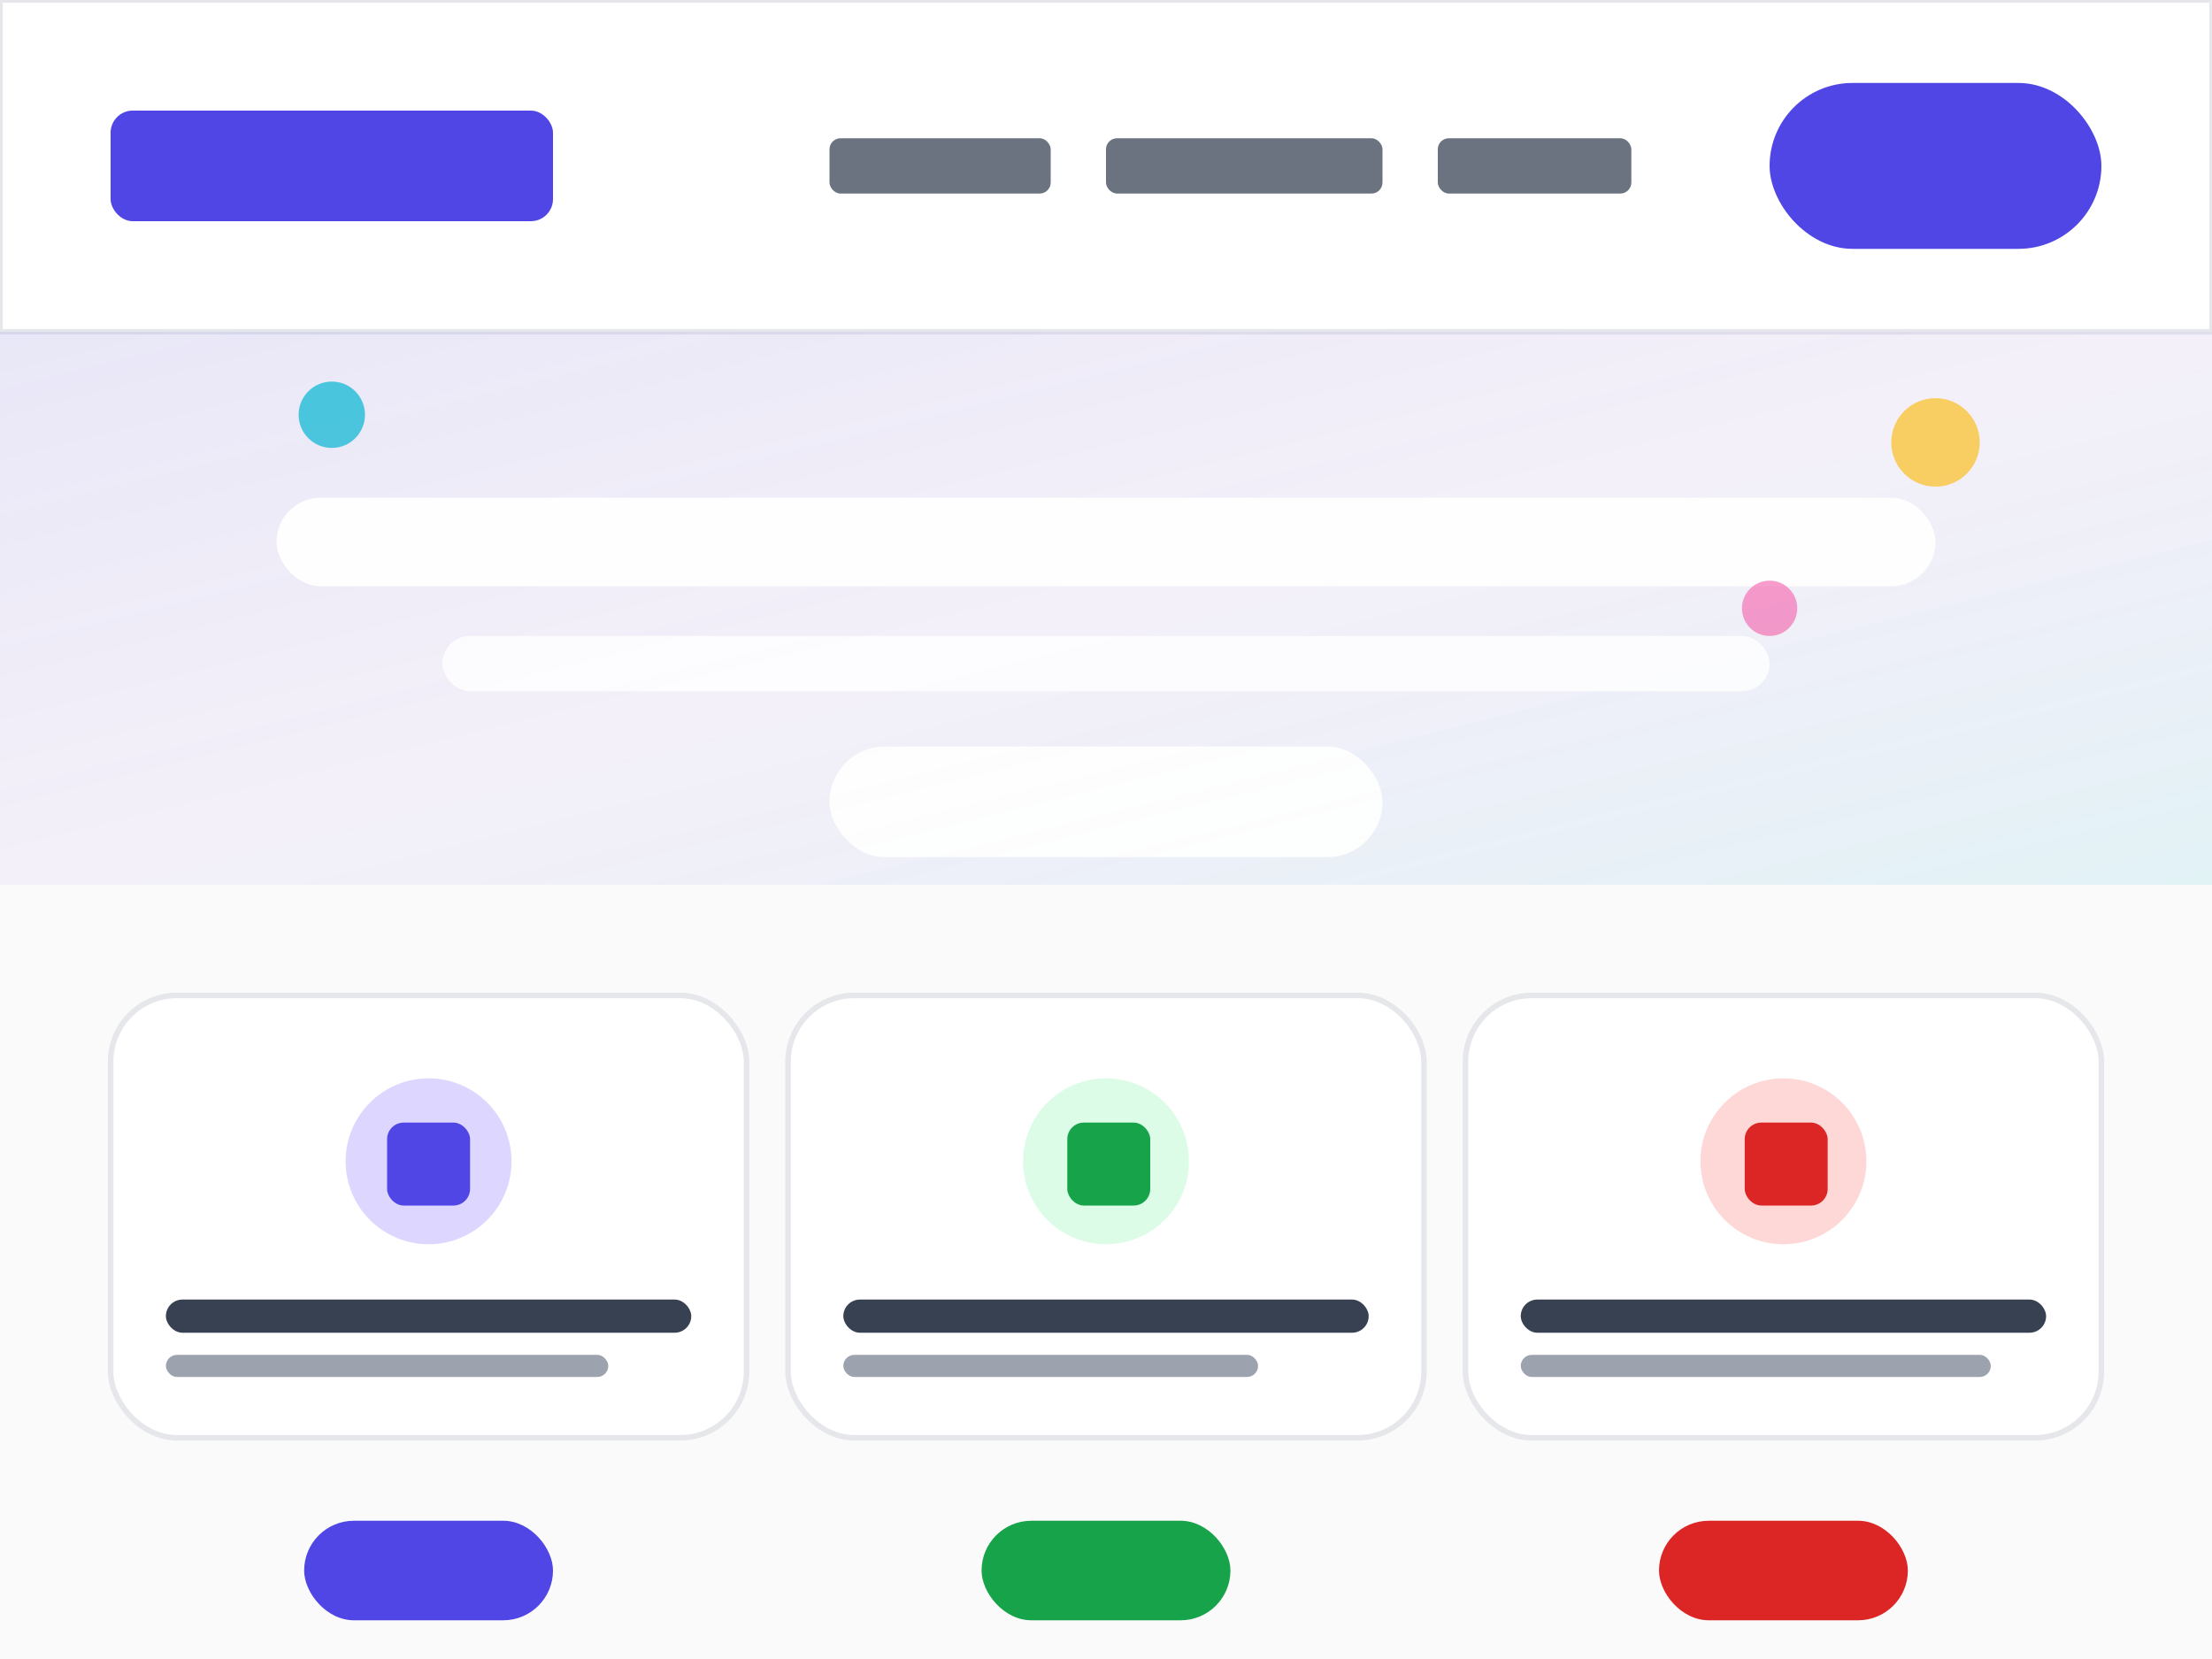 <svg width="400" height="300" viewBox="0 0 400 300" fill="none" xmlns="http://www.w3.org/2000/svg">
  <!-- Background -->
  <rect width="400" height="300" fill="#fafafa"/>
  
  <!-- Header - Full Width with Navigation -->
  <rect width="400" height="60" fill="#ffffff" stroke="#e5e7eb" stroke-width="1"/>
  <rect x="20" y="20" width="80" height="20" rx="4" fill="#4f46e5"/>
  <rect x="150" y="25" width="40" height="10" rx="2" fill="#6b7280"/>
  <rect x="200" y="25" width="50" height="10" rx="2" fill="#6b7280"/>
  <rect x="260" y="25" width="35" height="10" rx="2" fill="#6b7280"/>
  <rect x="320" y="15" width="60" height="30" rx="15" fill="#4f46e5"/>
  
  <!-- Hero Section - Full Width with Modern Design -->
  <rect y="60" width="400" height="100" fill="url(#saasHero)"/>
  <rect x="50" y="90" width="300" height="16" rx="8" fill="white" opacity="0.95"/>
  <rect x="80" y="115" width="240" height="10" rx="5" fill="white" opacity="0.8"/>
  <rect x="150" y="135" width="100" height="20" rx="10" fill="white" opacity="0.9"/>
  
  <!-- Features Section - Full Width Grid -->
  <rect x="20" y="180" width="115" height="80" rx="12" fill="#ffffff" stroke="#e5e7eb"/>
  <rect x="142.5" y="180" width="115" height="80" rx="12" fill="#ffffff" stroke="#e5e7eb"/>
  <rect x="265" y="180" width="115" height="80" rx="12" fill="#ffffff" stroke="#e5e7eb"/>
  
  <!-- Feature Icons -->
  <circle cx="77.5" cy="210" r="15" fill="#ddd6fe"/>
  <rect x="70" y="203" width="15" height="15" rx="3" fill="#4f46e5"/>
  
  <circle cx="200" cy="210" r="15" fill="#dcfce7"/>
  <rect x="193" y="203" width="15" height="15" rx="3" fill="#16a34a"/>
  
  <circle cx="322.5" cy="210" r="15" fill="#fed7d7"/>
  <rect x="315.5" y="203" width="15" height="15" rx="3" fill="#dc2626"/>
  
  <!-- Feature Titles -->
  <rect x="30" y="235" width="95" height="6" rx="3" fill="#374151"/>
  <rect x="152.5" y="235" width="95" height="6" rx="3" fill="#374151"/>
  <rect x="275" y="235" width="95" height="6" rx="3" fill="#374151"/>
  
  <!-- Feature Descriptions -->
  <rect x="30" y="245" width="80" height="4" rx="2" fill="#9ca3af"/>
  <rect x="152.5" y="245" width="75" height="4" rx="2" fill="#9ca3af"/>
  <rect x="275" y="245" width="85" height="4" rx="2" fill="#9ca3af"/>
  
  <!-- CTA Buttons -->
  <rect x="55" y="275" width="45" height="18" rx="9" fill="#4f46e5"/>
  <rect x="177.5" y="275" width="45" height="18" rx="9" fill="#16a34a"/>
  <rect x="300" y="275" width="45" height="18" rx="9" fill="#dc2626"/>
  
  <!-- Floating Elements -->
  <circle cx="350" cy="80" r="8" fill="#fbbf24" opacity="0.7"/>
  <circle cx="60" cy="75" r="6" fill="#06b6d4" opacity="0.7"/>
  <circle cx="320" cy="110" r="5" fill="#f472b6" opacity="0.7"/>
  
  <!-- Gradients -->
  <defs>
    <linearGradient id="saasHero" x1="0%" y1="0%" x2="100%" y2="100%">
      <stop offset="0%" style="stop-color:#4f46e5;stop-opacity:0.1" />
      <stop offset="50%" style="stop-color:#7c3aed;stop-opacity:0.05" />
      <stop offset="100%" style="stop-color:#06b6d4;stop-opacity:0.1" />
    </linearGradient>
  </defs>
</svg>